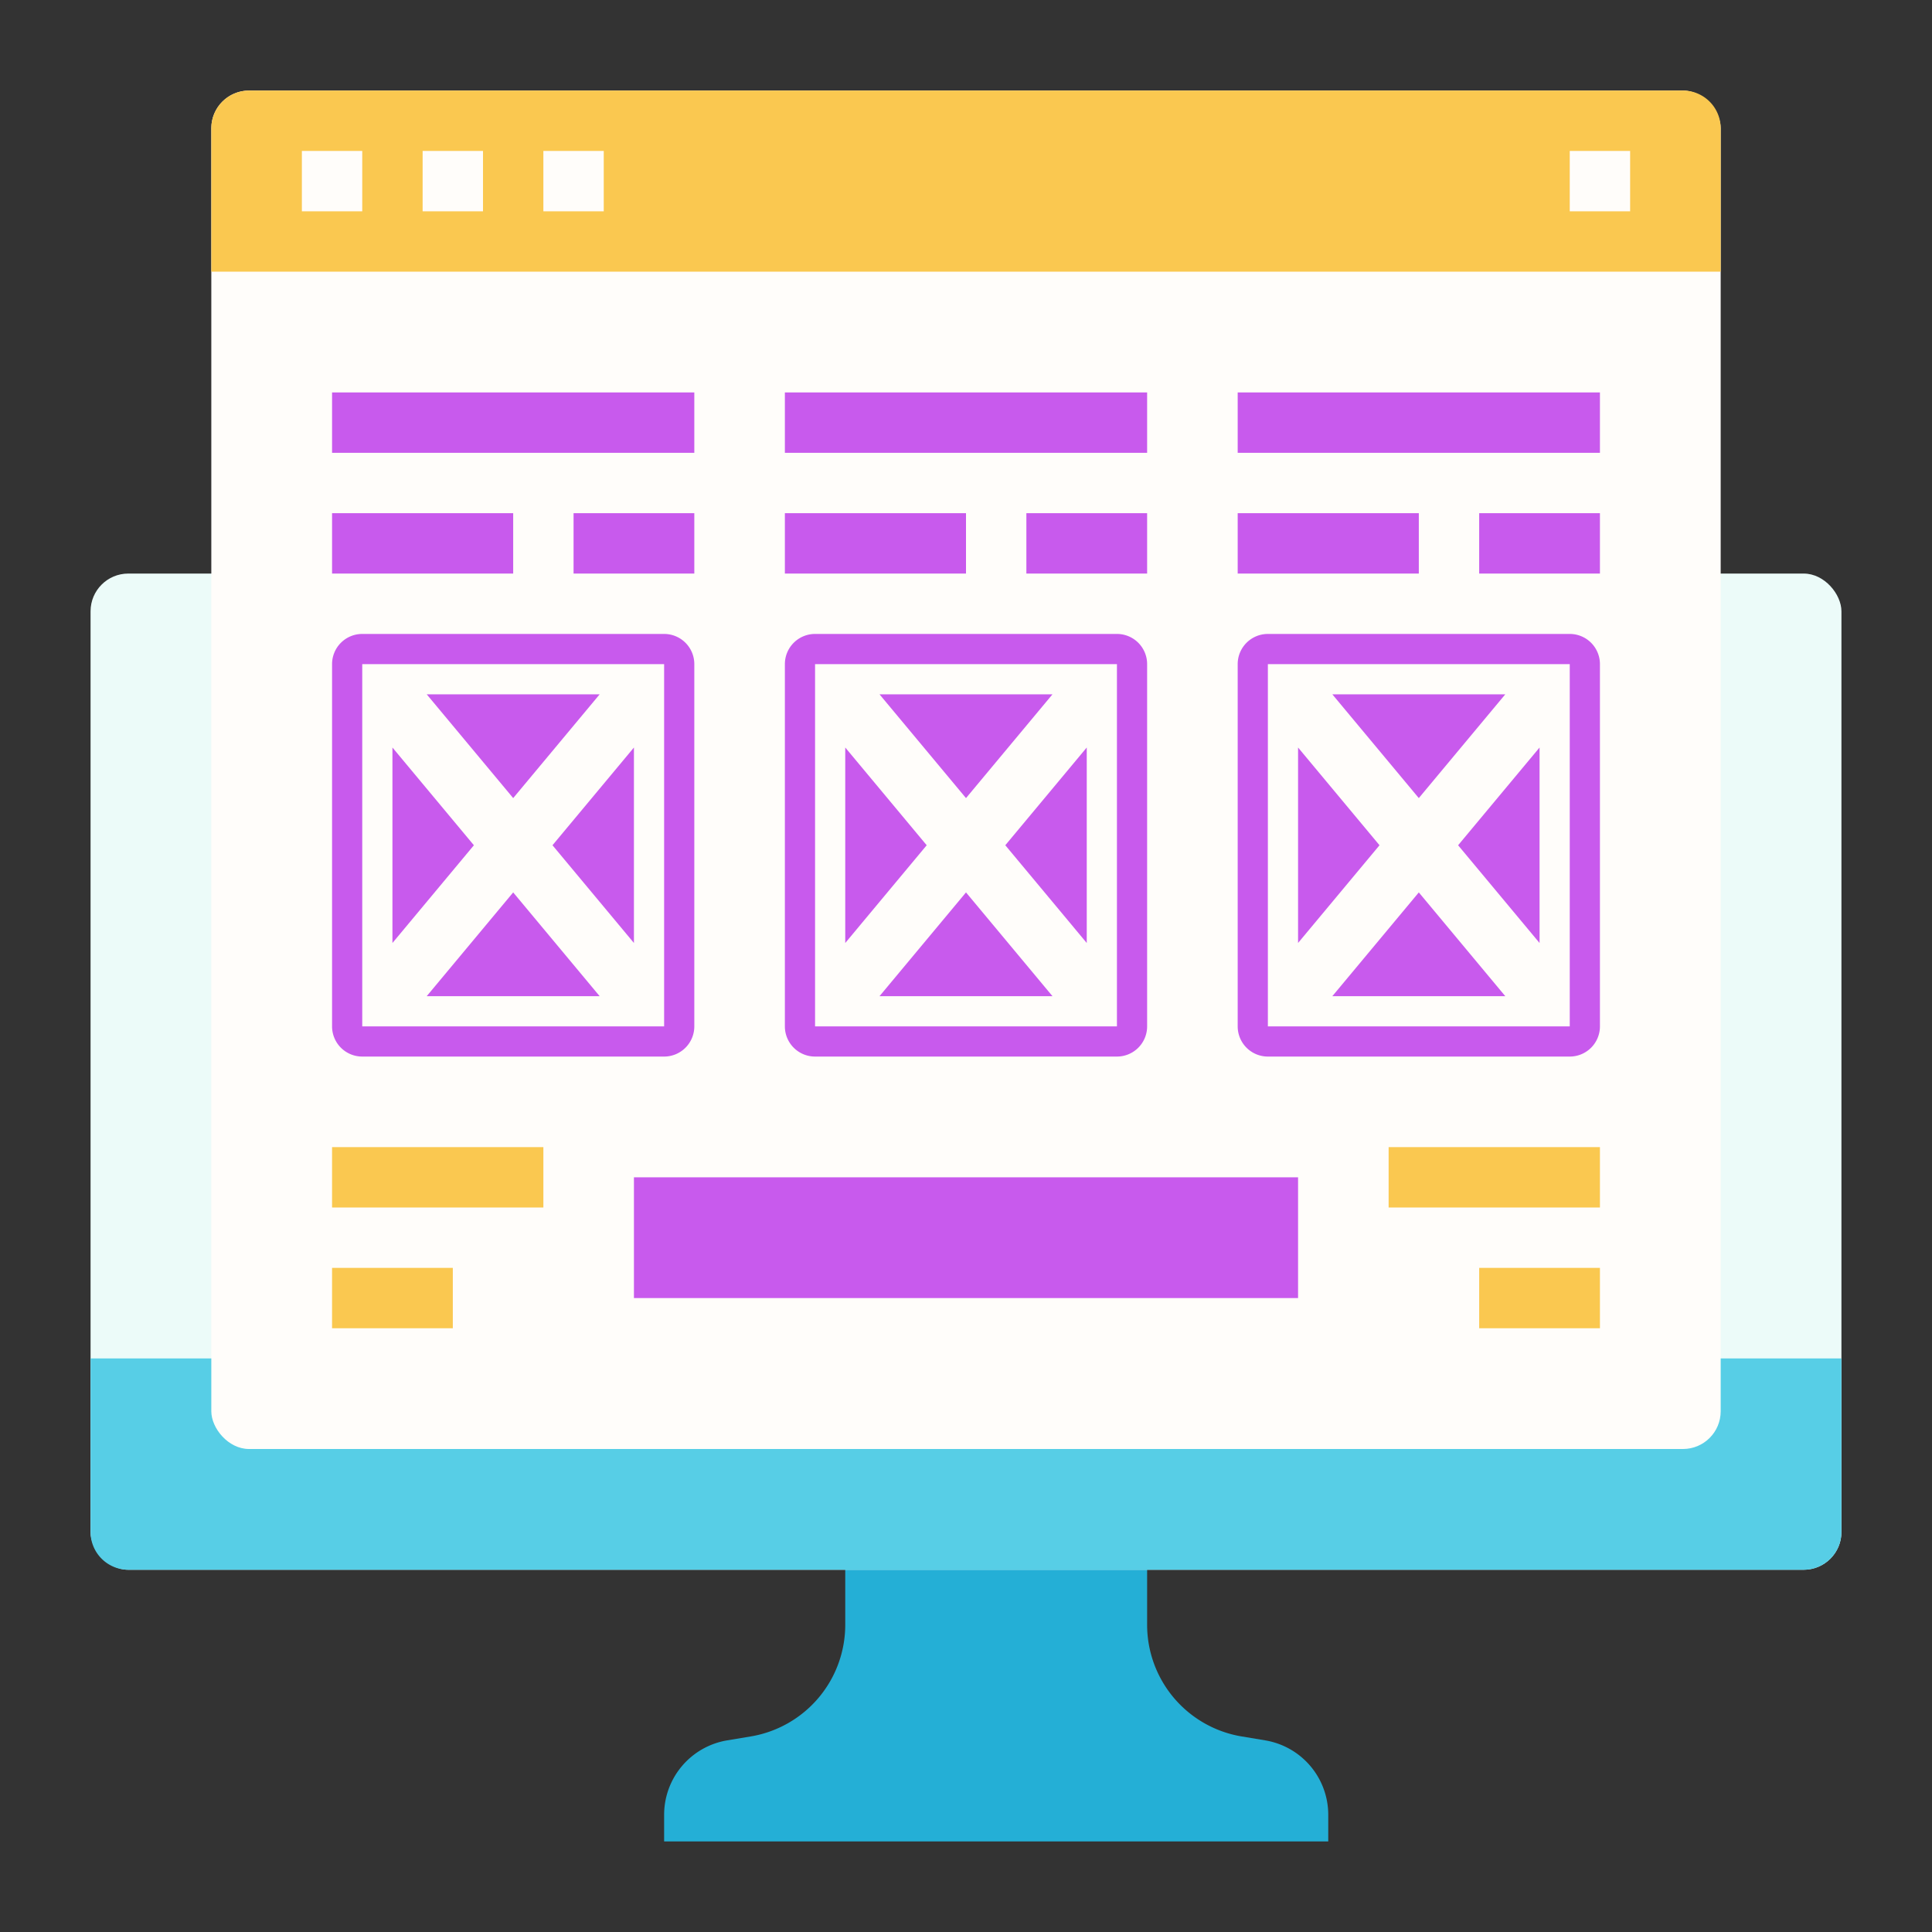 <svg xmlns="http://www.w3.org/2000/svg" width="512" height="512" viewBox="0 0 512 512"><rect x="0" y="0" width="512" height="512" fill="#333333" stroke="none"/><path fill="#24afd6" d="M352,488H176v-7.057a20,20,0,0,1,16.712-19.728l6.22-1.037A30,30,0,0,0,224,430.586V408h80v22.586a30,30,0,0,0,25.068,29.592l6.22,1.037A20,20,0,0,1,352,480.943Z"/><rect width="464" height="264" x="24" y="152" fill="#ecfbf9" rx="10" ry="10"/><path fill="#57cee6" d="M24,360H488a0,0,0,0,1,0,0v46a10,10,0,0,1-10,10H34a10,10,0,0,1-10-10V360A0,0,0,0,1,24,360Z"/><rect width="400" height="360" x="56" y="24" fill="#fffdfa" rx="10" ry="10"/><path fill="#fac850" d="M66,24H446a10,10,0,0,1,10,10V72a0,0,0,0,1,0,0H56a0,0,0,0,1,0,0V34A10,10,0,0,1,66,24Z"/><rect width="16" height="16" x="80" y="40" fill="#fffdfa"/><rect width="16" height="16" x="112" y="40" fill="#fffdfa"/><rect width="16" height="16" x="144" y="40" fill="#fffdfa"/><rect width="16" height="16" x="416" y="40" fill="#fffdfa"/><rect width="176" height="32" x="168" y="312" fill="#c85aed"/><polygon fill="#c85aed" points="113.08 264 158.92 264 136 236.496 113.08 264"/><polygon fill="#c85aed" points="158.92 184 113.08 184 136 211.504 158.92 184"/><polygon fill="#c85aed" points="168 249.904 168 198.096 146.414 224 168 249.904"/><polygon fill="#c85aed" points="104 198.096 104 249.904 125.586 224 104 198.096"/><path fill="#c85aed" d="M176,168H96a8,8,0,0,0-8,8v96a8,8,0,0,0,8,8h80a8,8,0,0,0,8-8V176A8,8,0,0,0,176,168Zm0,104H96V176h80Z"/><rect width="48" height="16" x="88" y="136" fill="#c85aed"/><rect width="32" height="16" x="152" y="136" fill="#c85aed"/><rect width="96" height="16" x="88" y="104" fill="#c85aed"/><polygon fill="#c85aed" points="288 249.904 288 198.096 266.414 224 288 249.904"/><polygon fill="#c85aed" points="278.92 184 233.08 184 256 211.504 278.92 184"/><polygon fill="#c85aed" points="233.08 264 278.92 264 256 236.496 233.08 264"/><polygon fill="#c85aed" points="224 198.096 224 249.904 245.586 224 224 198.096"/><path fill="#c85aed" d="M296,168H216a8,8,0,0,0-8,8v96a8,8,0,0,0,8,8h80a8,8,0,0,0,8-8V176A8,8,0,0,0,296,168Zm0,104H216V176h80Z"/><rect width="48" height="16" x="208" y="136" fill="#c85aed"/><rect width="32" height="16" x="272" y="136" fill="#c85aed"/><rect width="96" height="16" x="208" y="104" fill="#c85aed"/><g><polygon fill="#c85aed" points="398.92 184 353.08 184 376 211.504 398.92 184"/><polygon fill="#c85aed" points="408 249.904 408 198.096 386.414 224 408 249.904"/><polygon fill="#c85aed" points="353.08 264 398.92 264 376 236.496 353.08 264"/><polygon fill="#c85aed" points="344 198.096 344 249.904 365.586 224 344 198.096"/><path fill="#c85aed" d="M416,168H336a8,8,0,0,0-8,8v96a8,8,0,0,0,8,8h80a8,8,0,0,0,8-8V176A8,8,0,0,0,416,168Zm0,104H336V176h80Z"/><rect width="48" height="16" x="328" y="136" fill="#c85aed"/><rect width="32" height="16" x="392" y="136" fill="#c85aed"/><rect width="96" height="16" x="328" y="104" fill="#c85aed"/></g><g><rect width="32" height="16" x="392" y="336" fill="#fac850"/><rect width="56" height="16" x="368" y="304" fill="#fac850"/></g><g><rect width="32" height="16" x="88" y="336" fill="#fac850"/><rect width="56" height="16" x="88" y="304" fill="#fac850"/></g></svg>